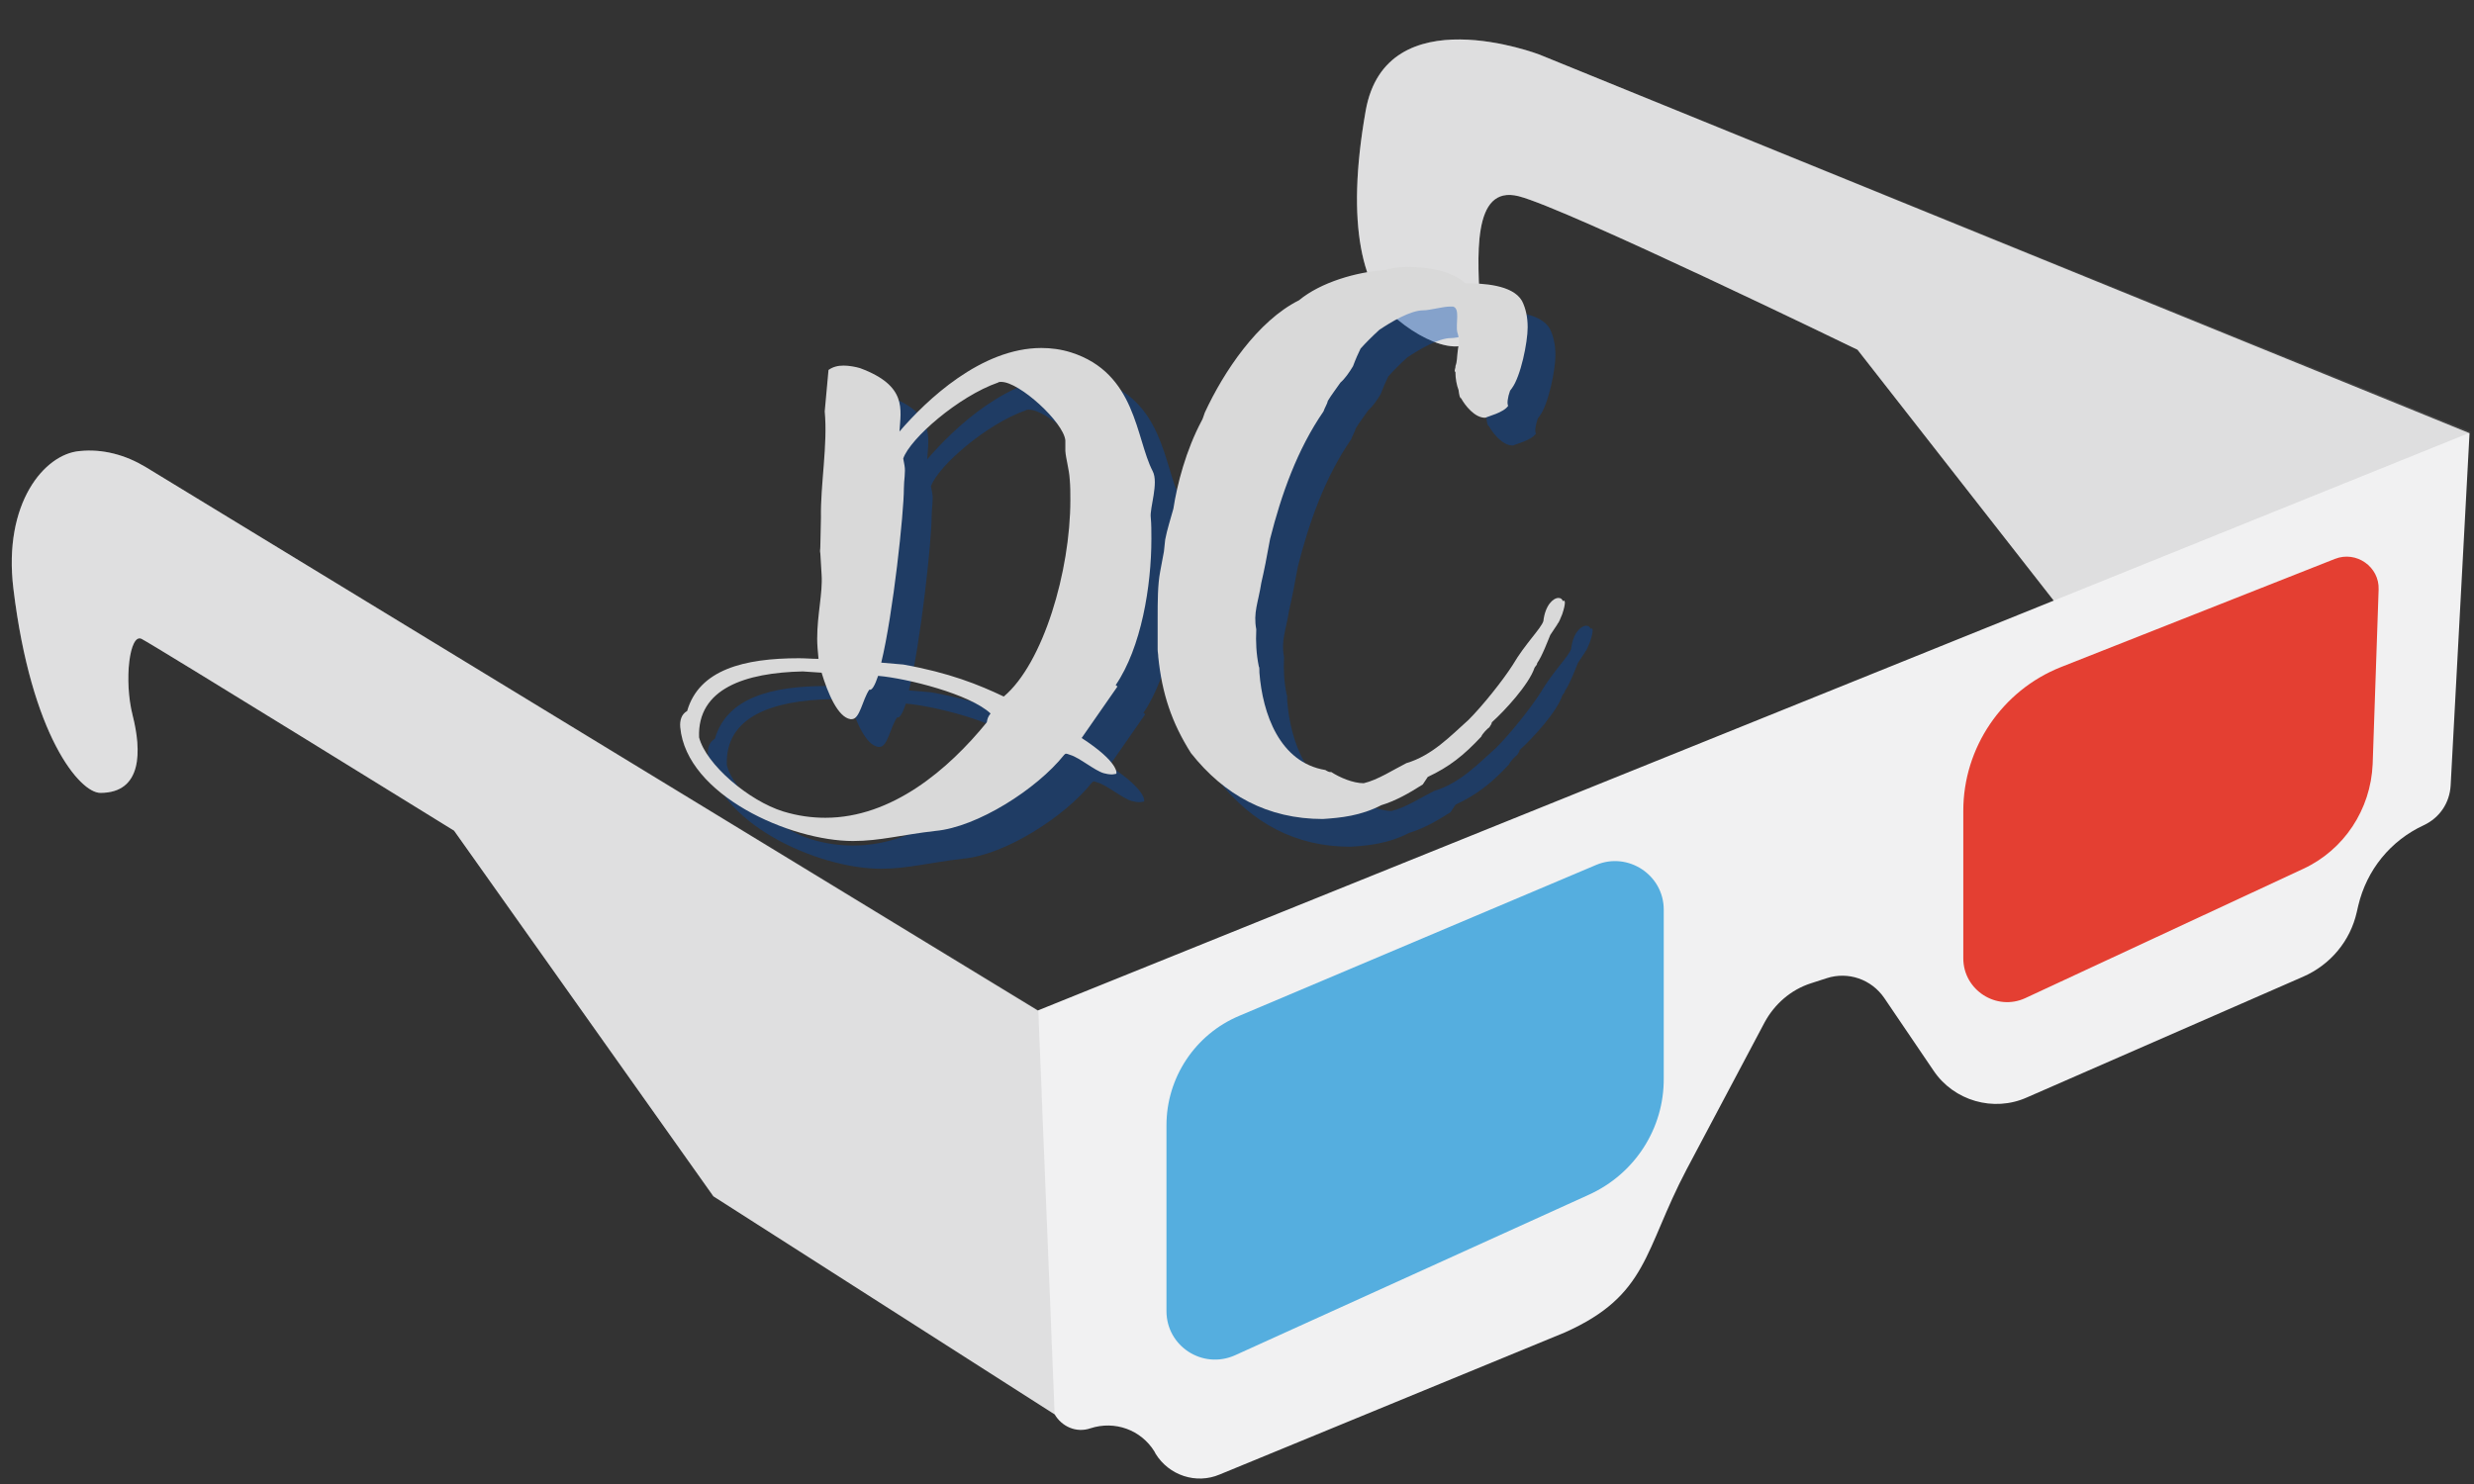 <svg xmlns="http://www.w3.org/2000/svg" xmlns:xlink="http://www.w3.org/1999/xlink" width="500" zoomAndPan="magnify" viewBox="0 0 375 225" height="300" preserveAspectRatio="xMidYMid meet" version="1.0"><rect x="0" y="0" width="375" height="225" fill="#333333" stroke="none"/><defs><g/></defs><path fill="rgb(94.51%, 94.51%, 94.899%)" d="M 233.359 8.281 C 233.359 8.281 210.09 -0.684 207.004 16.793 C 203.914 34.27 206.551 44.062 211.898 48.504 C 217.246 52.949 224.852 55.211 224.398 47.148 C 223.945 39.09 223.043 27.941 230.195 29.75 C 237.352 31.559 281.551 53.023 281.551 53.023 L 311.297 91.062 L 157.305 153.207 L 22.062 70.801 C 19.051 68.992 15.586 68.016 12.047 68.391 C 6.777 68.844 0.449 76.227 2.031 89.258 C 4.742 111.629 12.121 120.215 15.211 120.215 C 21.609 120.215 21.461 113.812 20.105 108.465 C 18.75 103.117 19.652 95.961 21.461 96.863 C 23.266 97.77 68.824 125.941 68.824 125.941 L 108.133 181.379 L 159.863 214.445 C 160.918 216.254 163.102 217.309 165.285 216.555 C 168.977 215.352 172.965 216.781 175 220.098 L 175.152 220.398 C 177.184 223.711 181.324 225.066 184.863 223.562 L 237.199 202.02 C 249.852 196.371 249.172 189.59 255.648 177.312 L 267.469 155.016 C 268.977 152.23 271.461 150.043 274.551 149.066 L 276.883 148.312 C 280.121 147.258 283.66 148.461 285.617 151.324 L 293.074 162.32 C 296.16 166.918 302.184 168.648 307.23 166.391 L 349.098 148.086 C 353.238 146.277 356.25 142.664 357.23 138.293 L 357.457 137.312 C 358.738 131.891 362.352 127.445 367.395 125.113 C 369.805 123.98 371.312 121.723 371.461 119.086 L 374.324 65.68 Z M 233.359 8.281 " fill-opacity="1" fill-rule="nonzero"/><path fill="rgb(33.33%, 68.239%, 87.45%)" d="M 240.812 181.152 L 187.199 205.484 C 182.305 207.668 176.809 204.129 176.809 198.781 L 176.809 170.609 C 176.809 163.375 181.176 156.824 187.801 154.035 L 241.941 131.137 C 246.762 129.105 252.184 132.645 252.184 137.918 L 252.184 163.453 C 252.258 171.059 247.816 177.988 240.812 181.152 Z M 240.812 181.152 " fill-opacity="1" fill-rule="nonzero"/><path fill="rgb(89.409%, 24.709%, 19.609%)" d="M 349.098 131.738 L 307.004 151.324 C 302.637 153.359 297.59 150.121 297.59 145.297 L 297.59 122.926 C 297.59 113.359 303.465 104.699 312.352 101.156 L 353.918 84.738 C 357.156 83.457 360.695 85.941 360.543 89.406 L 359.641 115.848 C 359.34 122.777 355.273 128.879 349.098 131.738 Z M 349.098 131.738 " fill-opacity="1" fill-rule="nonzero"/><path fill="rgb(57.649%, 57.249%, 57.249%)" d="M 374.551 65.527 L 233.359 8.281 C 233.359 8.281 210.09 -0.684 207.004 16.793 C 203.914 34.27 206.551 44.062 211.898 48.504 C 217.246 52.949 224.852 55.211 224.398 47.148 C 223.945 39.09 223.043 27.941 230.195 29.75 C 237.352 31.559 281.551 53.023 281.551 53.023 L 311.297 91.062 Z M 374.551 65.527 " fill-opacity="0.2" fill-rule="nonzero"/><path fill="rgb(57.649%, 57.249%, 57.249%)" d="M 157.379 153.133 L 22.062 70.801 C 19.051 68.992 15.586 68.016 12.047 68.391 C 6.777 68.844 0.449 76.227 2.031 89.258 C 4.742 111.629 12.121 120.215 15.211 120.215 C 21.609 120.215 21.461 113.812 20.105 108.465 C 18.75 103.117 19.652 95.961 21.461 96.863 C 23.266 97.77 68.824 125.941 68.824 125.941 L 108.133 181.379 L 159.863 214.445 Z M 157.379 153.133 " fill-opacity="0.176" fill-rule="nonzero"/><g fill="rgb(0%, 29.019%, 67.839%)" fill-opacity="0.4"><g transform="translate(124.552, 121.72)"><g><path d="M 48.18 -0.094 C 48.469 -0.094 48.754 -0.191 48.848 -0.191 C 48.941 -0.191 49.324 -1.906 43.609 -5.617 L 49.039 -13.426 C 48.848 -13.52 48.941 -13.617 48.754 -13.617 C 52.656 -19.328 54.18 -28.66 54.18 -35.801 C 54.18 -36.945 54.18 -38.09 54.086 -39.039 C 53.895 -40.469 55.324 -44.277 54.371 -46.086 C 51.801 -51.039 51.895 -60.941 41.992 -64.082 C 40.469 -64.559 38.945 -64.75 37.516 -64.75 C 28.375 -64.75 20.09 -56.848 15.996 -52.086 C 16.188 -55.418 17.234 -59.035 10 -61.703 C 9.332 -61.895 8.379 -62.082 7.523 -62.082 C 6.664 -62.082 5.902 -61.895 5.238 -61.418 L 4.664 -55.133 C 5.141 -50.086 4 -43.992 4.094 -39.039 L 4 -34.66 C 4 -34.184 3.902 -33.992 4 -33.613 L 4.191 -30.375 C 4.379 -27.613 3.523 -24.375 3.523 -20.664 C 3.523 -19.711 3.617 -18.758 3.715 -17.711 L 3.715 -17.617 C 2.762 -17.617 1.715 -17.711 0.762 -17.711 C -7.523 -17.711 -14.379 -15.996 -16.188 -9.711 C -17.043 -9.238 -17.328 -8.285 -17.234 -7.238 C -16.281 3.047 -0.57 10 8.949 10 C 13.047 10 16.379 9.047 21.426 8.473 C 27.805 7.902 36.852 2.094 40.945 -3.047 C 41.039 -3.141 41.137 -3.238 41.23 -3.238 C 41.422 -3.238 41.609 -3.141 41.898 -3.047 C 43.23 -2.668 45.609 -0.668 46.945 -0.285 C 47.23 -0.191 47.801 -0.094 48.18 -0.094 Z M 16.566 -47.992 C 17.617 -51.039 24.949 -57.418 30.945 -59.512 C 31.043 -59.609 31.23 -59.609 31.422 -59.609 C 34.184 -59.609 40.848 -53.512 41.137 -50.754 L 41.137 -49.133 C 41.23 -47.895 41.707 -46.371 41.801 -44.848 C 41.898 -43.801 41.898 -42.754 41.898 -41.707 C 41.898 -30.945 37.801 -16.949 31.805 -11.902 C 27.996 -13.711 23.52 -15.52 16.566 -16.758 L 13.234 -17.043 C 15.043 -24.473 16.664 -39.801 16.664 -43.422 C 16.664 -44.754 16.949 -45.895 16.758 -46.945 Z M 29.234 -8 C 23.426 -0.855 14.855 6.477 4.762 6.477 C 2.668 6.477 0.57 6.188 -1.617 5.523 C -6.855 3.902 -13.332 -1.617 -14.379 -5.715 C -14.664 -13.141 -7.332 -15.52 1.332 -15.711 L 4.191 -15.52 C 5.141 -12.379 6.664 -8.762 8.57 -8.473 L 8.762 -8.473 C 10 -8.473 10.379 -11.426 11.426 -12.949 C 11.809 -12.758 12.285 -13.617 12.758 -15.043 C 17.141 -14.664 26.66 -12.285 29.805 -9.332 C 29.422 -8.855 29.328 -8.57 29.234 -8 Z M 29.234 -8 "/></g></g></g><g fill="rgb(0%, 29.019%, 67.839%)" fill-opacity="0.4"><g transform="translate(181.681, 121.72)"><g><path d="M -1.617 -30.852 C -2 -28.852 -2 -26.281 -2 -23.805 L -2 -19.043 C -2 -18.664 -1.906 -18.281 -1.906 -17.902 C -1.332 -12.379 0.094 -8 3.047 -3.332 C 8.094 3.047 14.664 6.664 23.043 6.664 C 25.805 6.477 28.758 6.188 31.898 4.57 C 34.09 3.902 36.09 2.762 38.184 1.43 L 38.945 0.285 C 42.184 -1.238 44.371 -2.953 47.039 -5.809 C 47.23 -6.285 47.992 -7.047 48.277 -7.238 C 48.469 -7.523 48.656 -7.809 48.656 -8 C 50.562 -9.711 54.277 -13.711 55.133 -16.281 C 55.133 -16.281 55.324 -16.566 55.418 -16.664 L 55.512 -16.855 L 55.512 -16.949 C 56.273 -17.996 57.227 -20.566 57.512 -21.234 L 58.465 -22.664 C 58.559 -22.758 58.559 -22.758 58.559 -22.852 C 58.848 -23.137 59.035 -23.711 59.32 -24.375 C 59.895 -26.09 59.797 -26.66 59.418 -26.375 C 59.32 -26.66 59.133 -26.852 58.75 -26.852 C 57.988 -26.852 56.75 -25.805 56.465 -23.328 C 56.086 -22.188 53.703 -19.902 51.801 -16.664 C 50.277 -14.281 47.23 -10.473 45.133 -8.379 C 42.469 -6 39.613 -2.953 35.707 -1.809 C 33.805 -0.855 31.328 0.762 29.234 1.238 C 27.613 1.238 25.613 0.383 24.281 -0.477 C 24.09 -0.383 23.711 -0.57 23.426 -0.762 C 16.473 -1.906 13.902 -9.332 13.426 -15.52 C 13.426 -15.996 13.426 -16.379 13.332 -16.473 C 12.949 -18.379 12.855 -20.188 12.949 -22.09 C 12.473 -24.66 13.234 -26.09 13.711 -29.137 C 14.094 -30.758 14.57 -33.137 15.043 -35.801 C 16.758 -42.562 19.141 -49.324 23.137 -55.133 C 23.328 -55.703 23.711 -56.273 23.805 -56.75 C 24.375 -57.703 25.137 -58.656 25.711 -59.512 C 26.375 -60.082 27.043 -61.035 27.613 -61.988 C 27.996 -63.035 28.473 -64.082 28.758 -64.656 C 29.52 -65.512 30.566 -66.559 31.613 -67.512 C 33.328 -68.652 36.277 -70.461 38.277 -70.461 C 39.23 -70.461 41.23 -71.035 42.371 -71.035 C 42.562 -71.035 42.66 -71.035 42.754 -71.035 C 43.895 -70.75 43.133 -68.465 43.422 -67.129 C 43.707 -66.367 43.707 -65.512 43.516 -64.559 C 43.324 -63.133 43.422 -62.75 43.133 -61.988 C 43.23 -61.895 42.848 -61.133 43.133 -61.133 C 43.133 -60.082 43.324 -59.133 43.609 -58.371 C 43.707 -57.609 43.801 -57.133 43.992 -57.133 C 44.562 -56.086 46.086 -54.086 47.707 -54.18 C 47.992 -54.371 50.465 -54.941 51.133 -55.988 C 50.941 -56.273 51.039 -57.227 51.418 -58.273 L 51.703 -58.656 C 53.039 -60.465 54.086 -65.605 54.086 -67.891 C 54.086 -69.414 53.801 -70.75 53.227 -71.891 C 51.801 -74.367 47.23 -74.559 44.656 -74.559 C 42.469 -76.559 38.66 -77.031 35.801 -77.031 C 34.66 -77.031 33.422 -76.844 32.375 -76.559 C 28.184 -76.27 22.758 -74.746 19.426 -71.984 C 13.141 -68.844 8 -61.133 5.141 -54.941 C 4.953 -54.465 4.855 -53.988 4.664 -53.703 C 2.285 -49.23 0.953 -44.086 0.383 -40.375 C 0 -38.945 -0.57 -37.23 -0.855 -35.707 L -1.047 -33.898 Z M -1.617 -30.852 "/></g></g></g><g fill="rgb(85.1%, 85.1%, 85.1%)" fill-opacity="1"><g transform="translate(120.343, 117.511)"><g><path d="M 48.18 -0.094 C 48.469 -0.094 48.754 -0.191 48.848 -0.191 C 48.941 -0.191 49.324 -1.906 43.609 -5.617 L 49.039 -13.426 C 48.848 -13.52 48.941 -13.617 48.754 -13.617 C 52.656 -19.328 54.18 -28.66 54.18 -35.801 C 54.18 -36.945 54.18 -38.09 54.086 -39.039 C 53.895 -40.469 55.324 -44.277 54.371 -46.086 C 51.801 -51.039 51.895 -60.941 41.992 -64.082 C 40.469 -64.559 38.945 -64.75 37.516 -64.75 C 28.375 -64.75 20.09 -56.848 15.996 -52.086 C 16.188 -55.418 17.234 -59.035 10 -61.703 C 9.332 -61.895 8.379 -62.082 7.523 -62.082 C 6.664 -62.082 5.902 -61.895 5.238 -61.418 L 4.664 -55.133 C 5.141 -50.086 4 -43.992 4.094 -39.039 L 4 -34.66 C 4 -34.184 3.902 -33.992 4 -33.613 L 4.191 -30.375 C 4.379 -27.613 3.523 -24.375 3.523 -20.664 C 3.523 -19.711 3.617 -18.758 3.715 -17.711 L 3.715 -17.617 C 2.762 -17.617 1.715 -17.711 0.762 -17.711 C -7.523 -17.711 -14.379 -15.996 -16.188 -9.711 C -17.043 -9.238 -17.328 -8.285 -17.234 -7.238 C -16.281 3.047 -0.57 10 8.949 10 C 13.047 10 16.379 9.047 21.426 8.473 C 27.805 7.902 36.852 2.094 40.945 -3.047 C 41.039 -3.141 41.137 -3.238 41.23 -3.238 C 41.422 -3.238 41.609 -3.141 41.898 -3.047 C 43.23 -2.668 45.609 -0.668 46.945 -0.285 C 47.23 -0.191 47.801 -0.094 48.18 -0.094 Z M 16.566 -47.992 C 17.617 -51.039 24.949 -57.418 30.945 -59.512 C 31.043 -59.609 31.23 -59.609 31.422 -59.609 C 34.184 -59.609 40.848 -53.512 41.137 -50.754 L 41.137 -49.133 C 41.23 -47.895 41.707 -46.371 41.801 -44.848 C 41.898 -43.801 41.898 -42.754 41.898 -41.707 C 41.898 -30.945 37.801 -16.949 31.805 -11.902 C 27.996 -13.711 23.52 -15.52 16.566 -16.758 L 13.234 -17.043 C 15.043 -24.473 16.664 -39.801 16.664 -43.422 C 16.664 -44.754 16.949 -45.895 16.758 -46.945 Z M 29.234 -8 C 23.426 -0.855 14.855 6.477 4.762 6.477 C 2.668 6.477 0.57 6.188 -1.617 5.523 C -6.855 3.902 -13.332 -1.617 -14.379 -5.715 C -14.664 -13.141 -7.332 -15.52 1.332 -15.711 L 4.191 -15.52 C 5.141 -12.379 6.664 -8.762 8.57 -8.473 L 8.762 -8.473 C 10 -8.473 10.379 -11.426 11.426 -12.949 C 11.809 -12.758 12.285 -13.617 12.758 -15.043 C 17.141 -14.664 26.66 -12.285 29.805 -9.332 C 29.422 -8.855 29.328 -8.57 29.234 -8 Z M 29.234 -8 "/></g></g></g><g fill="rgb(85.1%, 85.1%, 85.1%)" fill-opacity="1"><g transform="translate(177.472, 117.511)"><g><path d="M -1.617 -30.852 C -2 -28.852 -2 -26.281 -2 -23.805 L -2 -19.043 C -2 -18.664 -1.906 -18.281 -1.906 -17.902 C -1.332 -12.379 0.094 -8 3.047 -3.332 C 8.094 3.047 14.664 6.664 23.043 6.664 C 25.805 6.477 28.758 6.188 31.898 4.57 C 34.09 3.902 36.09 2.762 38.184 1.43 L 38.945 0.285 C 42.184 -1.238 44.371 -2.953 47.039 -5.809 C 47.23 -6.285 47.992 -7.047 48.277 -7.238 C 48.469 -7.523 48.656 -7.809 48.656 -8 C 50.562 -9.711 54.277 -13.711 55.133 -16.281 C 55.133 -16.281 55.324 -16.566 55.418 -16.664 L 55.512 -16.855 L 55.512 -16.949 C 56.273 -17.996 57.227 -20.566 57.512 -21.234 L 58.465 -22.664 C 58.559 -22.758 58.559 -22.758 58.559 -22.852 C 58.848 -23.137 59.035 -23.711 59.32 -24.375 C 59.895 -26.09 59.797 -26.66 59.418 -26.375 C 59.32 -26.66 59.133 -26.852 58.75 -26.852 C 57.988 -26.852 56.75 -25.805 56.465 -23.328 C 56.086 -22.188 53.703 -19.902 51.801 -16.664 C 50.277 -14.281 47.23 -10.473 45.133 -8.379 C 42.469 -6 39.613 -2.953 35.707 -1.809 C 33.805 -0.855 31.328 0.762 29.234 1.238 C 27.613 1.238 25.613 0.383 24.281 -0.477 C 24.09 -0.383 23.711 -0.57 23.426 -0.762 C 16.473 -1.906 13.902 -9.332 13.426 -15.52 C 13.426 -15.996 13.426 -16.379 13.332 -16.473 C 12.949 -18.379 12.855 -20.188 12.949 -22.09 C 12.473 -24.66 13.234 -26.09 13.711 -29.137 C 14.094 -30.758 14.57 -33.137 15.043 -35.801 C 16.758 -42.562 19.141 -49.324 23.137 -55.133 C 23.328 -55.703 23.711 -56.273 23.805 -56.75 C 24.375 -57.703 25.137 -58.656 25.711 -59.512 C 26.375 -60.082 27.043 -61.035 27.613 -61.988 C 27.996 -63.035 28.473 -64.082 28.758 -64.656 C 29.52 -65.512 30.566 -66.559 31.613 -67.512 C 33.328 -68.652 36.277 -70.461 38.277 -70.461 C 39.23 -70.461 41.23 -71.035 42.371 -71.035 C 42.562 -71.035 42.66 -71.035 42.754 -71.035 C 43.895 -70.75 43.133 -68.465 43.422 -67.129 C 43.707 -66.367 43.707 -65.512 43.516 -64.559 C 43.324 -63.133 43.422 -62.75 43.133 -61.988 C 43.23 -61.895 42.848 -61.133 43.133 -61.133 C 43.133 -60.082 43.324 -59.133 43.609 -58.371 C 43.707 -57.609 43.801 -57.133 43.992 -57.133 C 44.562 -56.086 46.086 -54.086 47.707 -54.18 C 47.992 -54.371 50.465 -54.941 51.133 -55.988 C 50.941 -56.273 51.039 -57.227 51.418 -58.273 L 51.703 -58.656 C 53.039 -60.465 54.086 -65.605 54.086 -67.891 C 54.086 -69.414 53.801 -70.75 53.227 -71.891 C 51.801 -74.367 47.23 -74.559 44.656 -74.559 C 42.469 -76.559 38.66 -77.031 35.801 -77.031 C 34.66 -77.031 33.422 -76.844 32.375 -76.559 C 28.184 -76.27 22.758 -74.746 19.426 -71.984 C 13.141 -68.844 8 -61.133 5.141 -54.941 C 4.953 -54.465 4.855 -53.988 4.664 -53.703 C 2.285 -49.23 0.953 -44.086 0.383 -40.375 C 0 -38.945 -0.57 -37.23 -0.855 -35.707 L -1.047 -33.898 Z M -1.617 -30.852 "/></g></g></g></svg>